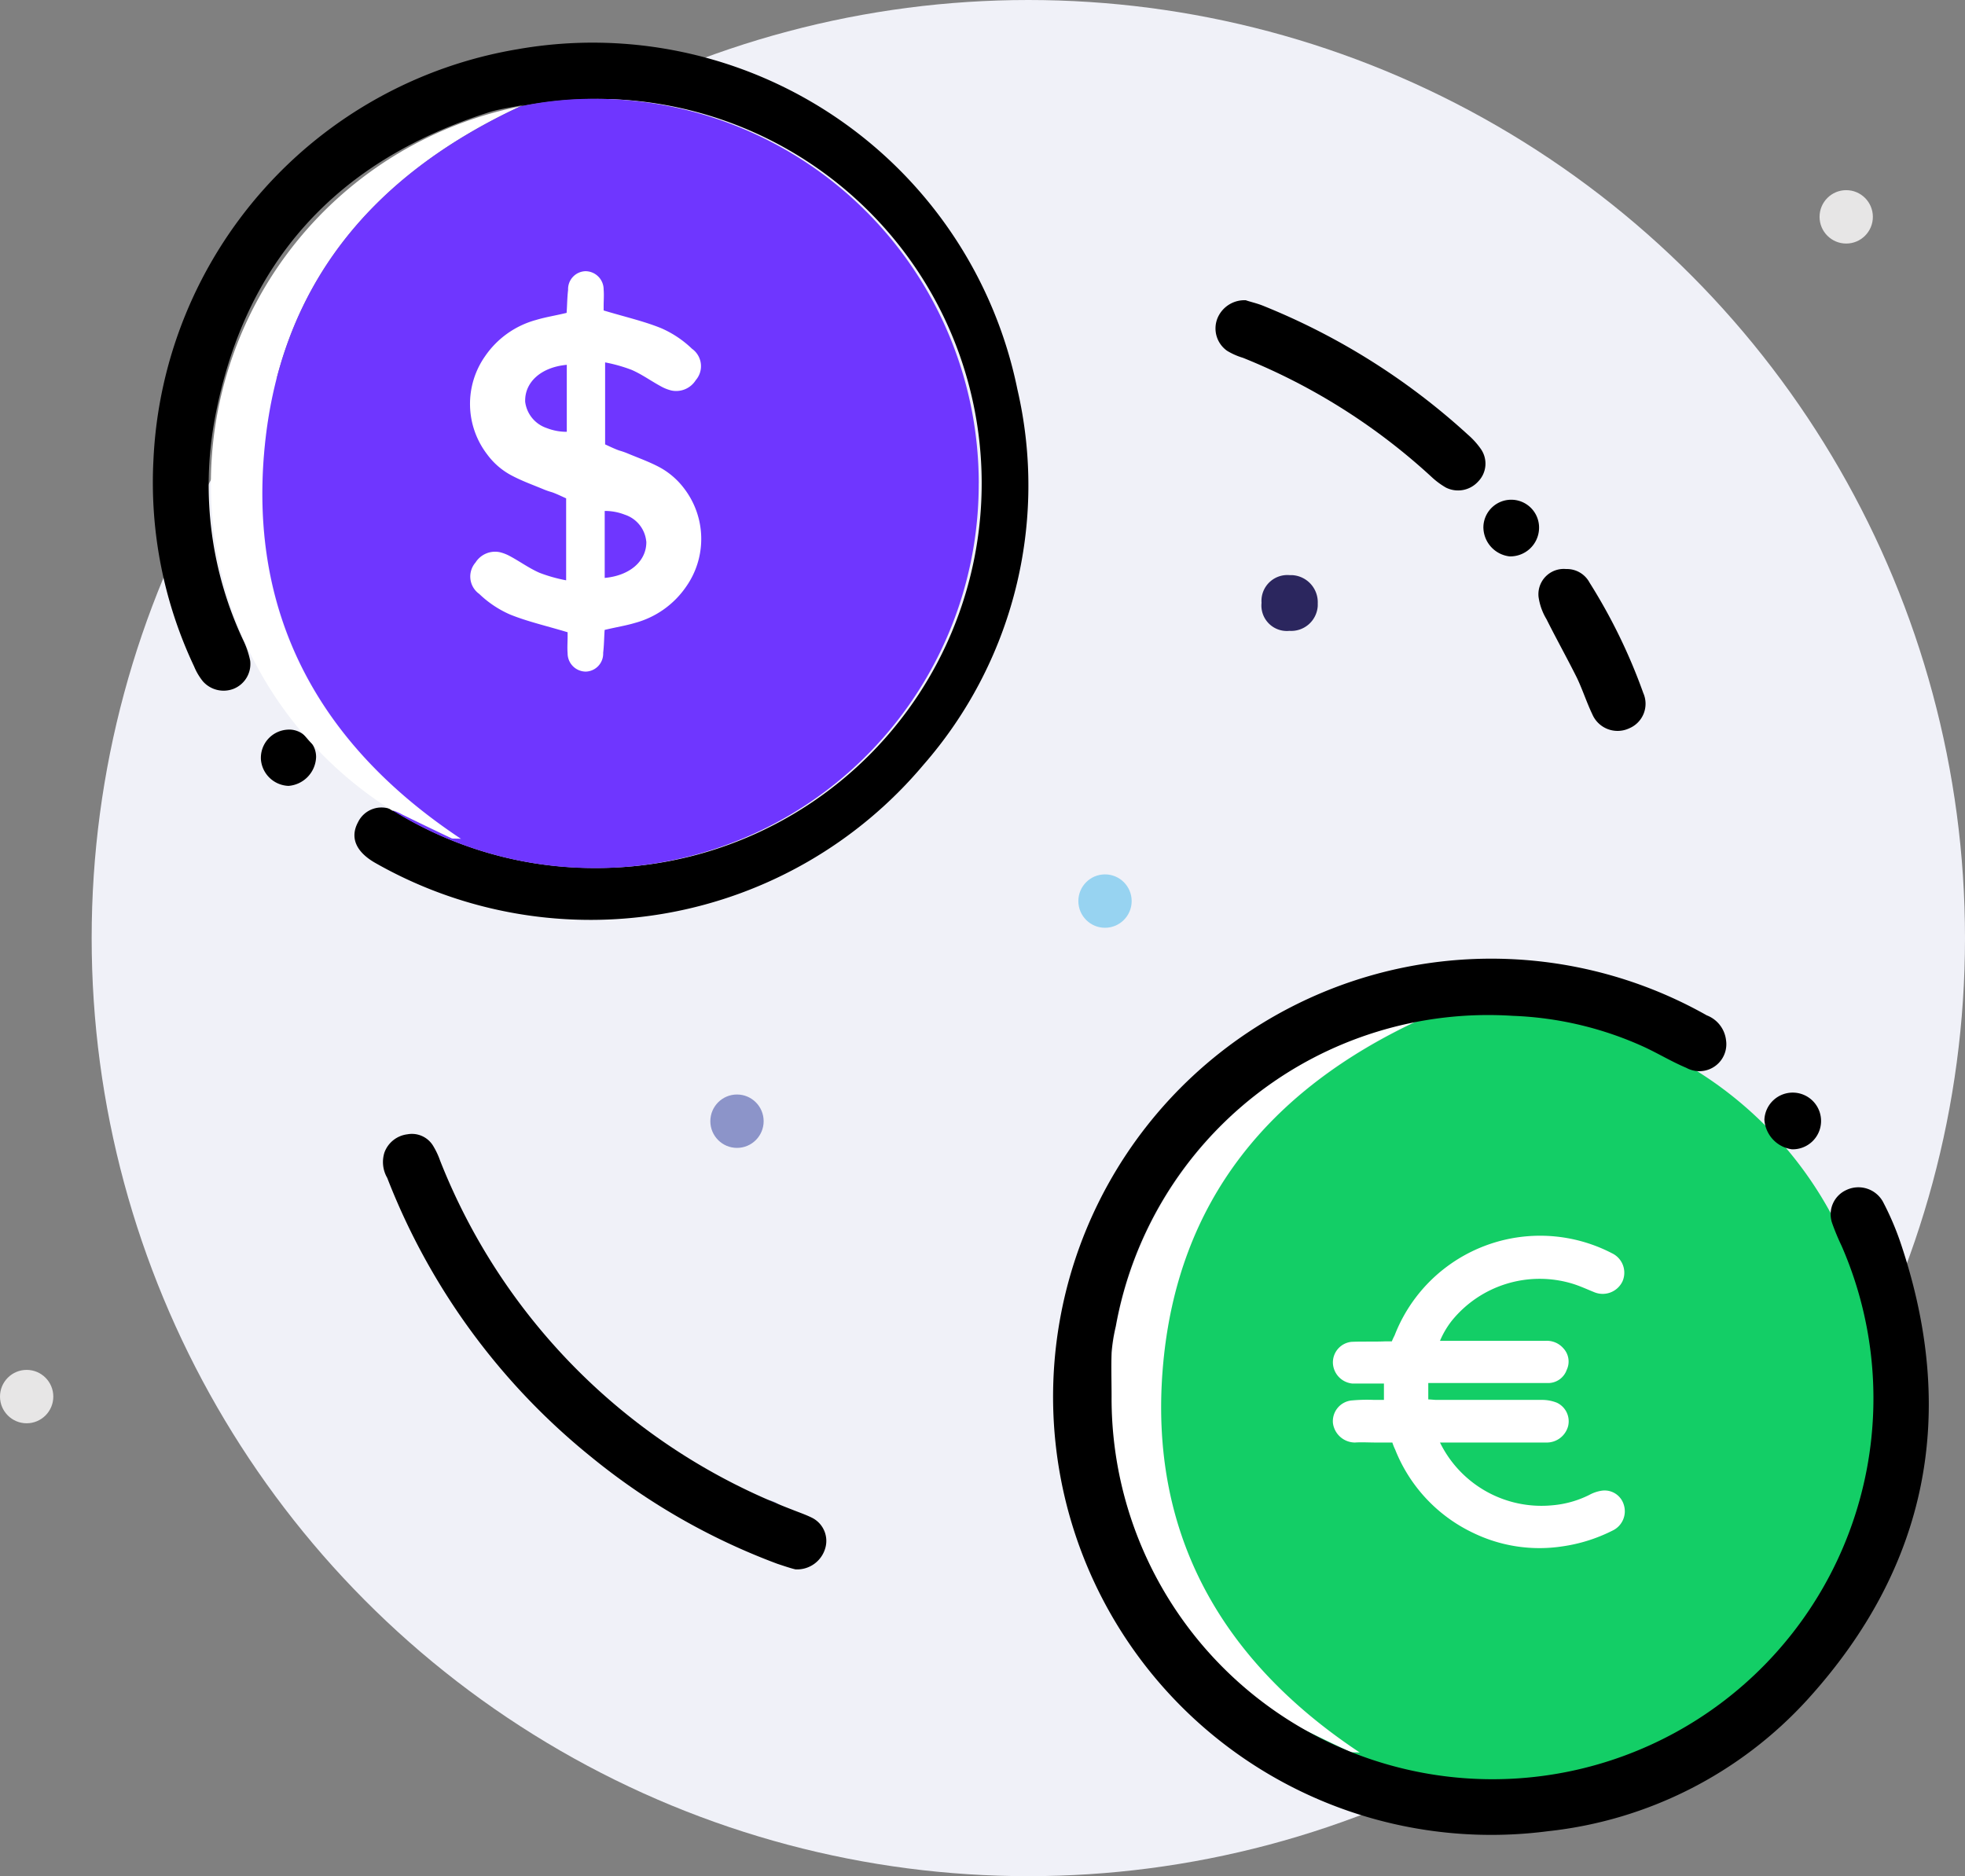 <svg xmlns="http://www.w3.org/2000/svg" width="133" height="127" viewBox="0 0 133 127">
  <rect x="0" y="0" width="133" height="127" fill="#808080" stroke="none"/>
  <defs>
    <style>
      .cls-1 {
        fill: #f0f1f8;
      }

      .cls-2 {
        fill: none;
      }

      .cls-3 {
        fill: #2b265e;
      }

      .cls-4 {
        fill: #e7e6e6;
      }

      .cls-5 {
        fill: #8c94c9;
      }

      .cls-6 {
        fill: #97d3f1;
      }

      .cls-7 {
        fill: #fff;
      }

      .cls-8 {
        fill: #13ce66;
      }

      .cls-9 {
        fill: #6f36ff;
      }
    </style>
  </defs>
  <g id="Vector_Smart_Object" data-name="Vector Smart Object" transform="translate(-1310.128 -1601.169)">
    <g id="Group_18747" data-name="Group 18747">
      <g id="Group_19872" data-name="Group 19872">
        <ellipse id="Ellipse_1268" data-name="Ellipse 1268" class="cls-1" cx="63.398" cy="63.5" rx="63.398" ry="63.5" transform="translate(1316.332 1601.169)"/>
        <path id="Path_26160" data-name="Path 26160" class="cls-2" d="M1343.71,1679.539c-.507.032-.475.666-.475.7a19.017,19.017,0,0,1-1.994,4.406,10.982,10.982,0,0,1-1.678,2.467c1.424.159,32.506.032,46.591.063a10.556,10.556,0,0,0,5.888-1.427,8.953,8.953,0,0,0,4.178-5.928H1394C1379.793,1679.791,1348.964,1679.348,1343.71,1679.539Z"/>
        <path id="Path_26161" data-name="Path 26161" class="cls-2" d="M1405.24,1715.868a17.179,17.179,0,0,0,11.837,9.1h.221A17.48,17.48,0,0,1,1405.24,1715.868Z"/>
        <path id="Path_26162" data-name="Path 26162" class="cls-3" d="M1397.391,1643.872a1.8,1.8,0,0,0,1.927-1.672c0-.055.005-.111,0-.167a1.837,1.837,0,0,0-1.737-1.933c-.055,0-.111,0-.166,0a1.754,1.754,0,0,0-1.9,1.6,1.8,1.8,0,0,0,0,.274,1.723,1.723,0,0,0,1.875,1.9Z"/>
        <ellipse id="Ellipse_1269" data-name="Ellipse 1269" class="cls-4" cx="1.804" cy="1.807" rx="1.804" ry="1.807" transform="translate(1310.128 1693.898)"/>
        <ellipse id="Ellipse_1270" data-name="Ellipse 1270" class="cls-5" cx="1.804" cy="1.807" rx="1.804" ry="1.807" transform="translate(1360.011 1702.681)"/>
        <ellipse id="Ellipse_1271" data-name="Ellipse 1271" class="cls-5" cx="1.804" cy="1.807" rx="1.804" ry="1.807" transform="translate(1358.207 1675.257)"/>
        <ellipse id="Ellipse_1272" data-name="Ellipse 1272" class="cls-4" cx="1.804" cy="1.807" rx="1.804" ry="1.807" transform="translate(1433.284 1614.041)"/>
        <ellipse id="Ellipse_1273" data-name="Ellipse 1273" class="cls-6" cx="1.804" cy="1.807" rx="1.804" ry="1.807" transform="translate(1383.116 1660.357)"/>
        <g id="Group_19871" data-name="Group 19871">
          <path id="Path_26163" data-name="Path 26163" class="cls-7" d="M1401.537,1719.736a1.694,1.694,0,0,0,.633.032c-9.5-6.308-14.338-14.932-13.322-26.185.982-11.191,7.248-18.7,17.345-23.4a26.057,26.057,0,0,0-14.624,42.576,1.981,1.981,0,0,1,.538.6,26.407,26.407,0,0,0,5.409,4.5,3.019,3.019,0,0,1,.665.285C1399.29,1718.689,1400.429,1719.2,1401.537,1719.736Z"/>
          <path id="Path_26164" data-name="Path 26164" class="cls-8" d="M1437.208,1695.737a26.024,26.024,0,0,0-25.985-26.028,23.755,23.755,0,0,0-5.032.508c-10.1,4.692-16.364,12.205-17.345,23.4-.982,11.254,3.861,19.909,13.322,26.185-.349-.032-.507,0-.633-.032-1.14-.539-2.248-1.078-3.356-1.617a3.016,3.016,0,0,0-.665-.285,25.974,25.974,0,0,0,39.691-22.129Z"/>
          <path id="Path_26165" data-name="Path 26165" d="M1345.166,1604.5a29.562,29.562,0,0,0-24.654,27.835,29.155,29.155,0,0,0,2.753,13.945,4.085,4.085,0,0,0,.6,1.014,1.871,1.871,0,0,0,2.057.508,1.812,1.812,0,0,0,1.14-1.906,5.943,5.943,0,0,0-.412-1.268,24.657,24.657,0,0,1-2-15.021c1.966-10.715,8.293-17.594,18.643-20.859.728-.222,1.52-.317,2.279-.476-.063.032-.158.063-.221.1a26.579,26.579,0,0,1,5.032-.508,26.028,26.028,0,0,1,.324,52.055c-.108,0-.215,0-.324,0a25.64,25.64,0,0,1-13.705-3.931,1.759,1.759,0,0,0-2.311.825c-.57,1.046-.158,2.029,1.2,2.79a29.443,29.443,0,0,0,37.06-6.657,28.742,28.742,0,0,0,6.362-25.425A29.335,29.335,0,0,0,1345.166,1604.5Z"/>
          <path id="Path_26166" data-name="Path 26166" d="M1438.792,1685.371a19.3,19.3,0,0,0-1.234-2.885,1.9,1.9,0,0,0-2.469-.76,1.806,1.806,0,0,0-.949,2.251,15.625,15.625,0,0,0,.633,1.522,25.783,25.783,0,1,1-49.408,10.208c0-.983-.032-2,0-2.98a11.445,11.445,0,0,1,.284-1.776,25.615,25.615,0,0,1,26.873-21.019,23.464,23.464,0,0,1,8.925,2.124c.95.443,1.836.983,2.817,1.395a1.827,1.827,0,0,0,2.69-1.87,2.047,2.047,0,0,0-1.3-1.68,29.656,29.656,0,1,0-10.762,55.225,27.771,27.771,0,0,0,17.6-8.94C1440.6,1707.246,1442.653,1696.879,1438.792,1685.371Z"/>
          <path id="Path_26167" data-name="Path 26167" d="M1365.106,1703.917c-.443-.222-.917-.38-1.392-.571a41.691,41.691,0,0,1-23.8-23.618,5.189,5.189,0,0,0-.443-.951,1.679,1.679,0,0,0-1.773-.825,1.894,1.894,0,0,0-1.551,1.236,2.138,2.138,0,0,0,.19,1.712,45.333,45.333,0,0,0,13.768,18.861,44.4,44.4,0,0,0,12.629,7.26c.475.158.949.317,1.234.38a1.983,1.983,0,0,0,2.025-1.459A1.751,1.751,0,0,0,1365.106,1703.917Z"/>
          <path id="Path_26168" data-name="Path 26168" d="M1393.182,1624.914a4.619,4.619,0,0,0,1.076.476,41.874,41.874,0,0,1,12.787,8.084,5.277,5.277,0,0,0,.95.7,1.833,1.833,0,0,0,2.183-.412,1.729,1.729,0,0,0,.19-2.187,5.293,5.293,0,0,0-.886-.983,45.942,45.942,0,0,0-13.923-8.75c-.412-.159-.854-.254-1.108-.349a1.975,1.975,0,0,0-1.9,1.173A1.851,1.851,0,0,0,1393.182,1624.914Z"/>
          <path id="Path_26169" data-name="Path 26169" d="M1414.262,1641.558a4.01,4.01,0,0,0,.538,1.522c.665,1.331,1.392,2.631,2.057,3.963.38.793.665,1.68,1.045,2.473a1.86,1.86,0,0,0,2.444.978l.06-.027a1.8,1.8,0,0,0,.959-2.358l-.009-.02a38,38,0,0,0-3.64-7.482,1.735,1.735,0,0,0-1.583-.919,1.715,1.715,0,0,0-1.871,1.543A1.786,1.786,0,0,0,1414.262,1641.558Z"/>
          <path id="Path_26170" data-name="Path 26170" d="M1412.3,1638.831a1.947,1.947,0,0,0,1.994-1.806,1.885,1.885,0,1,0-3.762-.241c0,.048-.005.1,0,.146A2,2,0,0,0,1412.3,1638.831Z"/>
          <path id="Path_26171" data-name="Path 26171" d="M1329.562,1650.562a1.911,1.911,0,0,0-1.773,2.028,1.945,1.945,0,0,0,1.867,1.776,2.025,2.025,0,0,0,1.867-1.965,1.589,1.589,0,0,0-.253-.856c-.19-.191-.349-.38-.538-.6A1.549,1.549,0,0,0,1329.562,1650.562Z"/>
          <path id="Path_26172" data-name="Path 26172" d="M1431.417,1678.966a1.919,1.919,0,1,0-1.867-2A2.164,2.164,0,0,0,1431.417,1678.966Z"/>
          <path id="Path_26173" data-name="Path 26173" class="cls-7" d="M1340.7,1657.916a1.7,1.7,0,0,0,.633.032c-9.5-6.308-14.338-14.932-13.322-26.184.982-11.191,7.248-18.7,17.345-23.4a26.057,26.057,0,0,0-14.624,42.576,1.983,1.983,0,0,1,.538.6,26.4,26.4,0,0,0,5.409,4.5,3.025,3.025,0,0,1,.665.285C1338.456,1656.839,1339.6,1657.378,1340.7,1657.916Z"/>
          <path id="Path_26174" data-name="Path 26174" class="cls-9" d="M1376.374,1633.886a26.024,26.024,0,0,0-25.985-26.028,23.764,23.764,0,0,0-5.032.508c-10.1,4.691-16.365,12.205-17.346,23.4-.982,11.254,3.861,19.909,13.322,26.185-.349-.032-.507,0-.633-.032-1.14-.539-2.248-1.077-3.355-1.617a3.027,3.027,0,0,0-.665-.285,25.974,25.974,0,0,0,39.691-22.128Z"/>
          <path id="Path_26175" data-name="Path 26175" class="cls-7" d="M1330.733,1650.91c.158.191.349.412.538.6A1.945,1.945,0,0,0,1330.733,1650.91Z"/>
        </g>
        <path id="Path_26176" data-name="Path 26176" class="cls-7" d="M1354.728,1632.776c-.665-.349-1.361-.6-2.057-.888a4.957,4.957,0,0,0-.637-.225c-.349-.126-.665-.285-.949-.412V1625.7a10.418,10.418,0,0,1,1.8.508c.728.317,1.361.792,2.089,1.173a2.853,2.853,0,0,0,.6.222,1.566,1.566,0,0,0,1.646-.7,1.445,1.445,0,0,0-.141-2.036c-.036-.031-.073-.06-.112-.088a7.094,7.094,0,0,0-2.089-1.395c-1.171-.476-2.437-.76-3.893-1.2v-.279c0-.38.032-.76,0-1.142a1.236,1.236,0,0,0-1.234-1.236h0a1.213,1.213,0,0,0-1.172,1.253v.015c-.063.539-.063,1.046-.1,1.553-.791.191-1.424.285-2.057.476a6.131,6.131,0,0,0-3.45,2.441,5.615,5.615,0,0,0,.126,6.657,4.864,4.864,0,0,0,1.709,1.459c.665.349,1.361.6,2.057.888a5.1,5.1,0,0,0,.633.222c.349.126.665.285.95.412v5.548a10.412,10.412,0,0,1-1.8-.508c-.728-.317-1.361-.793-2.089-1.173a2.837,2.837,0,0,0-.6-.222,1.566,1.566,0,0,0-1.646.7,1.445,1.445,0,0,0,.141,2.036c.036.031.073.06.112.088a7.1,7.1,0,0,0,2.089,1.395c1.171.475,2.437.76,3.893,1.2v.285c0,.38-.032.76,0,1.142a1.235,1.235,0,0,0,1.234,1.236h0a1.213,1.213,0,0,0,1.172-1.253v-.015c.063-.539.063-1.046.1-1.553.791-.191,1.424-.285,2.057-.475a6.131,6.131,0,0,0,3.45-2.441,5.616,5.616,0,0,0-.128-6.661A5.16,5.16,0,0,0,1354.728,1632.776Zm-.854,5.04c.032,1.3-1.076,2.314-2.817,2.473v-4.534h.032a3.676,3.676,0,0,1,1.329.254,2.119,2.119,0,0,1,1.451,1.807Zm-8.2-9.479c-.032-1.3,1.076-2.314,2.817-2.473v4.534h-.032a3.677,3.677,0,0,1-1.329-.254,2.158,2.158,0,0,1-1.459-1.807Z"/>
        <path id="Path_26177" data-name="Path 26177" class="cls-7" d="M1407.592,1691.933h7.122a1.479,1.479,0,0,1,1.234.508,1.313,1.313,0,0,1,.221,1.459,1.33,1.33,0,0,1-1.3.888H1406.8v1.11c.19,0,.38.032.57.032h7.154a2.7,2.7,0,0,1,.982.191,1.39,1.39,0,0,1,.759,1.585,1.5,1.5,0,0,1-1.424,1.11h-7.248a7.645,7.645,0,0,0,7.6,4.248,6.851,6.851,0,0,0,2.5-.7,2.558,2.558,0,0,1,.823-.285,1.354,1.354,0,0,1,1.519.951,1.446,1.446,0,0,1-.759,1.744,10.947,10.947,0,0,1-3.45,1.078,10.272,10.272,0,0,1-5.919-.888,10.535,10.535,0,0,1-5.349-5.674,3.661,3.661,0,0,1-.19-.475h-1.14c-.475,0-.917-.032-1.392,0a1.513,1.513,0,0,1-1.487-1.3,1.412,1.412,0,0,1,1.261-1.548l.068-.005a11.215,11.215,0,0,1,1.456-.032h.665v-1.109h-2.153a1.458,1.458,0,0,1-1.3-1.363,1.4,1.4,0,0,1,1.266-1.459c.759-.032,1.519,0,2.279-.032h.443c.063-.158.126-.285.19-.412a10.563,10.563,0,0,1,14.718-5.548,1.457,1.457,0,0,1,.7,1.906,1.484,1.484,0,0,1-1.9.729c-.475-.191-.949-.412-1.456-.571a7.653,7.653,0,0,0-8.2,2.508A5.939,5.939,0,0,0,1407.592,1691.933Z"/>
      </g>
    </g>
  </g>
</svg>
